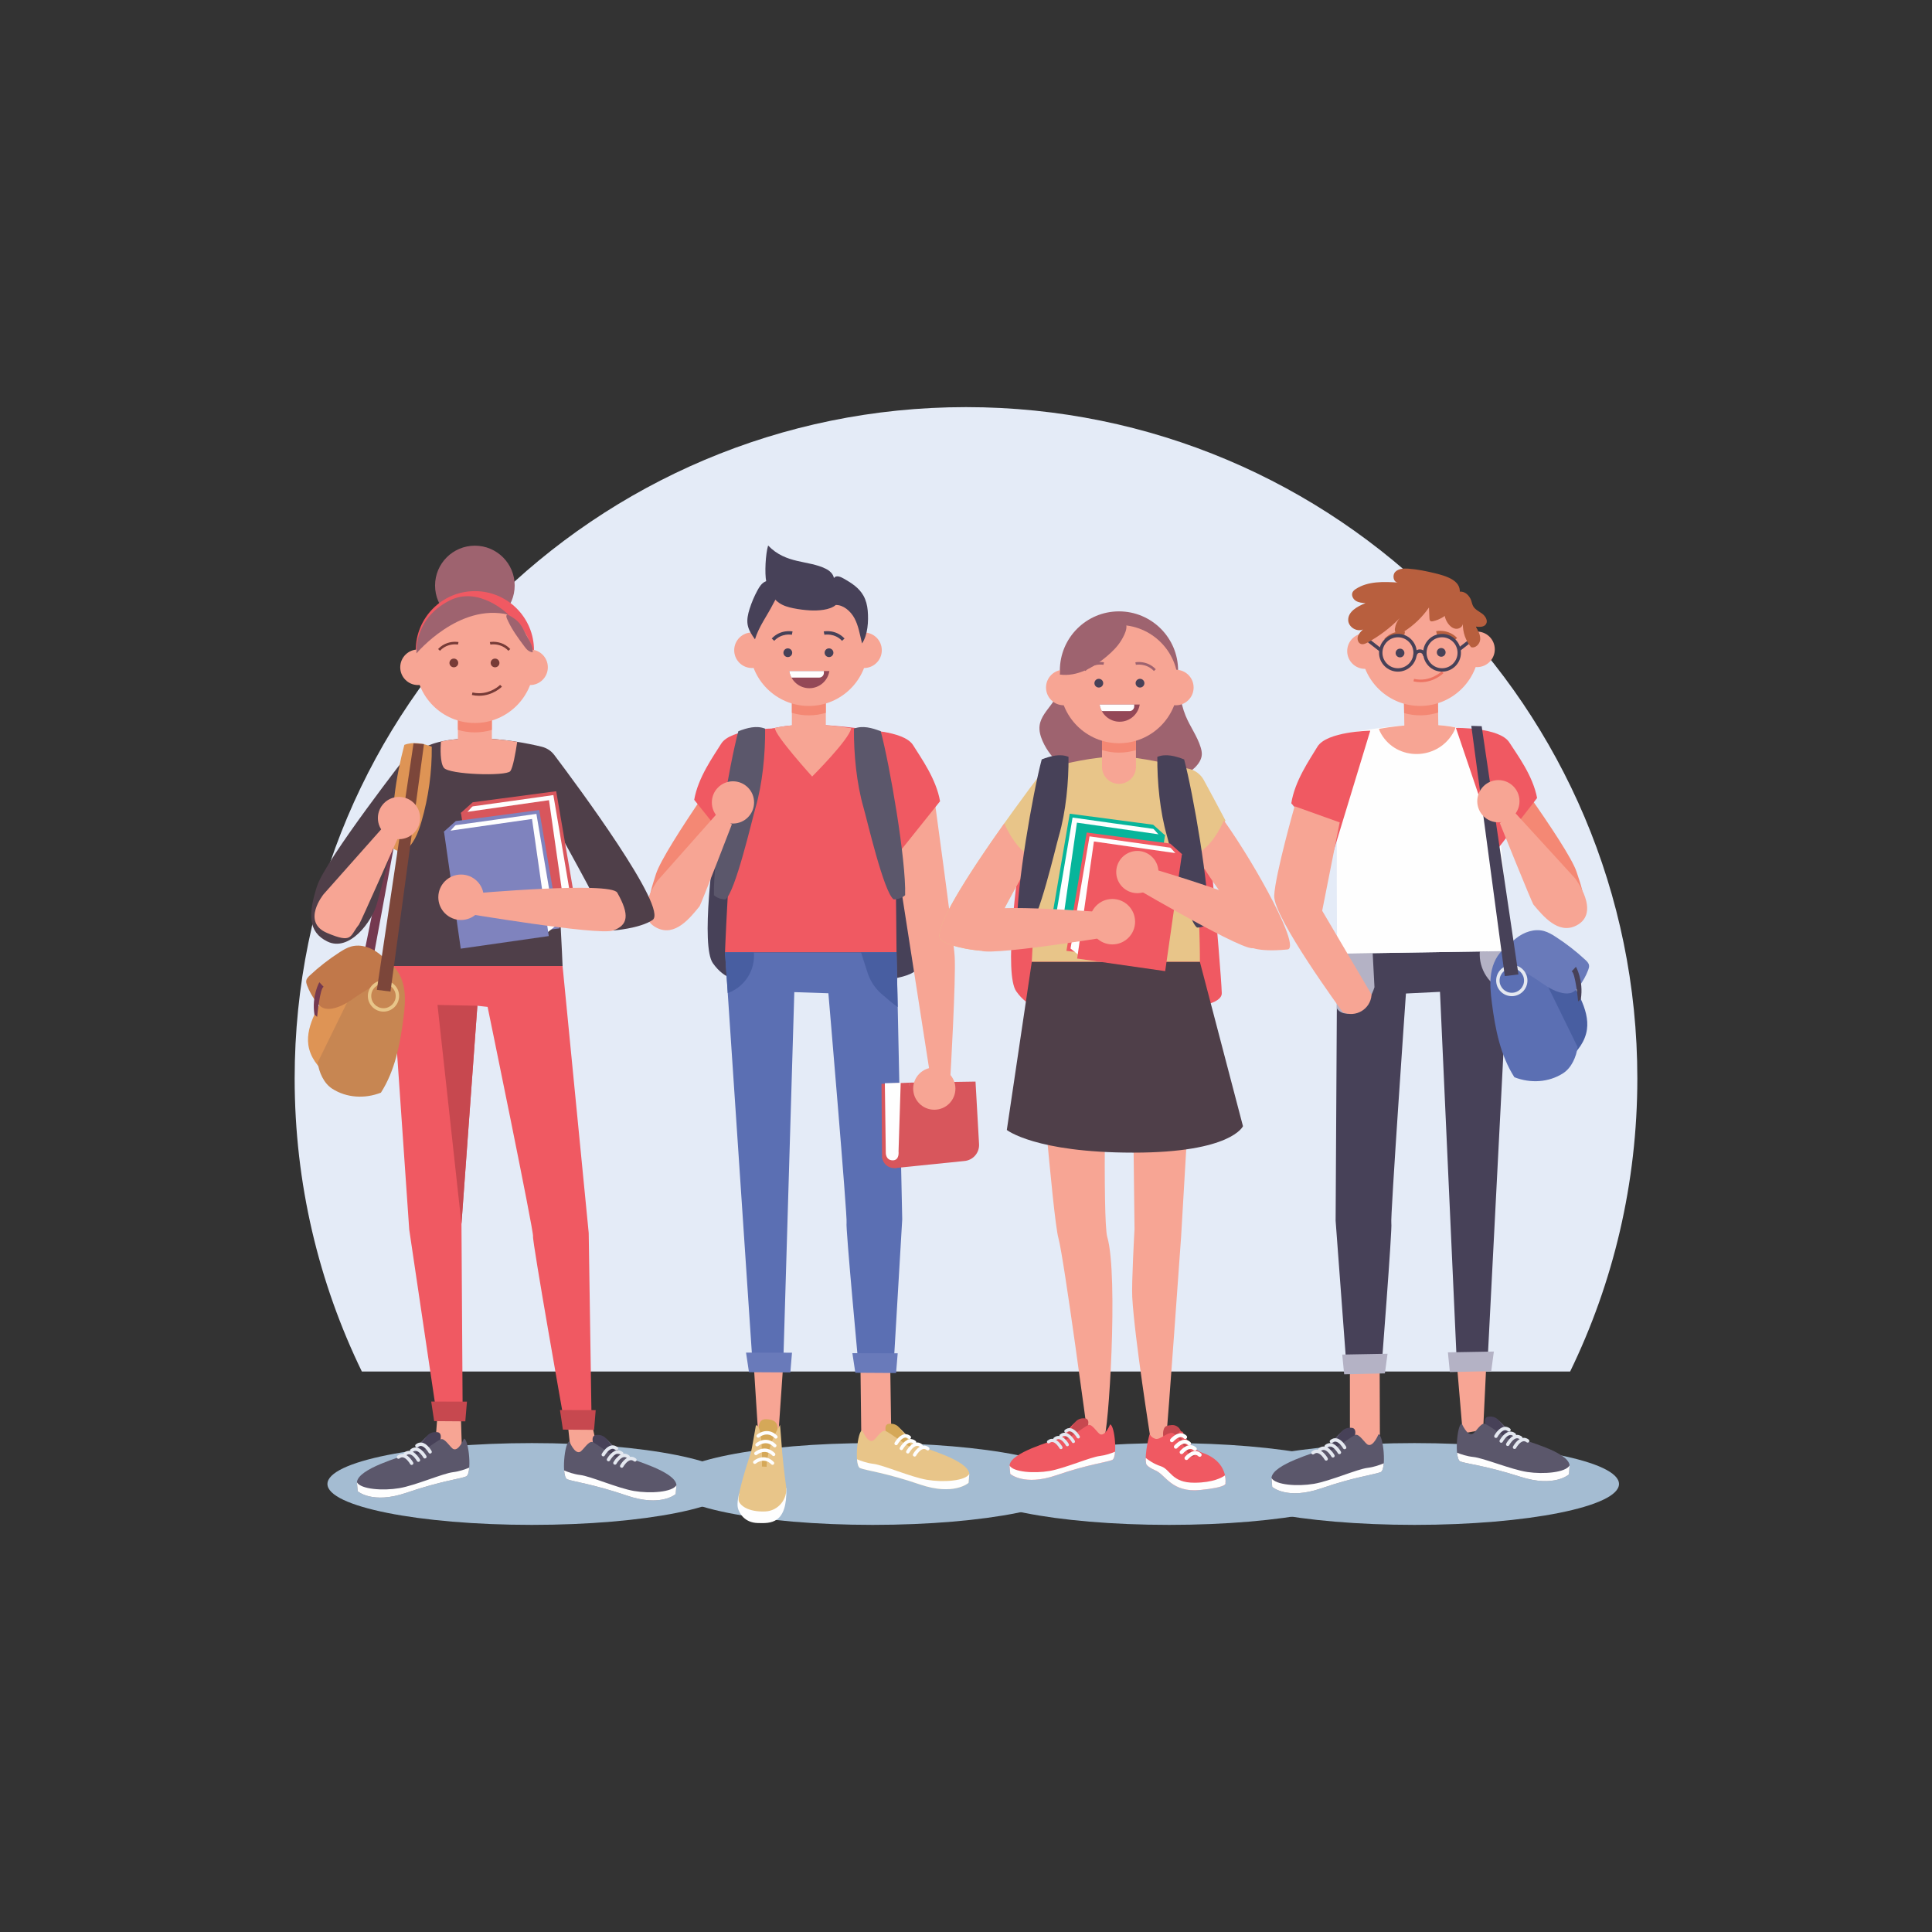 <?xml version="1.0" encoding="UTF-8"?>
<!DOCTYPE svg PUBLIC "-//W3C//DTD SVG 1.1//EN" "http://www.w3.org/Graphics/SVG/1.1/DTD/svg11.dtd">
<!-- Creator: CorelDRAW 2018 (64 Bit) -->
<svg xmlns="http://www.w3.org/2000/svg" xml:space="preserve" width="200mm" height="200mm" version="1.1" style="shape-rendering:geometricPrecision; text-rendering:geometricPrecision; image-rendering:optimizeQuality; fill-rule:evenodd; clip-rule:evenodd"
viewBox="0 0 20000 20000"
 xmlns:xlink="http://www.w3.org/1999/xlink">
 <rect x="0" y="0" width="20000" height="20000" fill="#333333" stroke="none"/>
 <defs>
  <style type="text/css">
   <![CDATA[
    .fil9 {fill:#FEFEFE;fill-rule:nonzero}
    .fil3 {fill:#F7A594;fill-rule:nonzero}
    .fil5 {fill:#F48874;fill-rule:nonzero}
    .fil4 {fill:#F05962;fill-rule:nonzero}
    .fil29 {fill:#ED7362;fill-rule:nonzero}
    .fil0 {fill:#E4EBF7;fill-rule:nonzero}
    .fil18 {fill:#E4E8F0;fill-rule:nonzero}
    .fil8 {fill:#E8C589;fill-rule:nonzero}
    .fil20 {fill:#DE9455;fill-rule:nonzero}
    .fil14 {fill:#D8565C;fill-rule:nonzero}
    .fil7 {fill:#D5A858;fill-rule:nonzero}
    .fil19 {fill:#C7484F;fill-rule:nonzero}
    .fil23 {fill:#C78652;fill-rule:nonzero}
    .fil24 {fill:#C1784A;fill-rule:nonzero}
    .fil27 {fill:#B4B2C5;fill-rule:nonzero}
    .fil28 {fill:#B85F3E;fill-rule:nonzero}
    .fil1 {fill:#A4BCD2;fill-rule:nonzero}
    .fil21 {fill:#9E636F;fill-rule:nonzero}
    .fil12 {fill:#944857;fill-rule:nonzero}
    .fil25 {fill:#7C463A;fill-rule:nonzero}
    .fil22 {fill:#773B37;fill-rule:nonzero}
    .fil17 {fill:#7F83BE;fill-rule:nonzero}
    .fil16 {fill:#74394F;fill-rule:nonzero}
    .fil10 {fill:#697ABA;fill-rule:nonzero}
    .fil15 {fill:#4F3F49;fill-rule:nonzero}
    .fil6 {fill:#5B6FB3;fill-rule:nonzero}
    .fil11 {fill:#5B576B;fill-rule:nonzero}
    .fil26 {fill:#07B59B;fill-rule:nonzero}
    .fil13 {fill:#485EA1;fill-rule:nonzero}
    .fil2 {fill:#474158;fill-rule:nonzero}
   ]]>
  </style>
 </defs>
 <g id="Camada_x0020_1">
  <g id="_2413061756624">
   <path class="fil0" d="M16254.01 14198.04l-12508.02 0c-445.55,-916.73 -695.71,-1946.06 -695.71,-3033.89 0,-3838.21 3111.51,-6949.67 6949.72,-6949.67 3838.22,0 6949.72,3111.46 6949.72,6949.67 0,1087.83 -250.16,2117.16 -695.71,3033.89z"/>
   <path class="fil1" d="M7622.96 15362.17c0,233.79 -947.67,423.34 -2116.67,423.34 -1169.03,0 -2116.68,-189.55 -2116.68,-423.34 0,-233.78 947.65,-423.33 2116.68,-423.33 1169,0 2116.67,189.55 2116.67,423.33z"/>
   <path class="fil1" d="M11150.69 15362.17c0,233.79 -947.63,423.34 -2116.62,423.34 -1169.04,0 -2116.67,-189.55 -2116.67,-423.34 0,-233.78 947.63,-423.33 2116.67,-423.33 1168.99,0 2116.62,189.55 2116.62,423.33z"/>
   <path class="fil1" d="M14219.85 15362.17c0,233.79 -947.63,423.34 -2116.66,423.34 -1169,0 -2116.63,-189.55 -2116.63,-423.34 0,-233.78 947.63,-423.33 2116.63,-423.33 1169.03,0 2116.66,189.55 2116.66,423.33z"/>
   <path class="fil1" d="M16759.85 15362.17c0,233.79 -947.66,423.34 -2116.66,423.34 -1169,0 -2116.67,-189.55 -2116.67,-423.34 0,-233.78 947.67,-423.33 2116.67,-423.33 1169,0 2116.66,189.55 2116.66,423.33z"/>
   <path class="fil2" d="M7824.32 7735.52c0,0 -328.82,393.31 -386.86,733 -57.99,339.69 -183.72,1323.02 -57.99,1501.81 125.69,178.78 270.79,178.78 309.45,178.78 38.67,0 1827.82,125.13 1818.15,-160.9 -9.67,-286.06 -183.76,-2172.23 -183.76,-2172.23 0,0 -773.68,-402.27 -1498.99,-80.46z"/>
   <path class="fil3" d="M9659.36 8173.53c0,0 208.42,1503.64 223.3,1726.95 14.89,223.3 -44.66,1250.55 -44.66,1250.55l-208.42 -14.89 -434.05 -2788.55 463.83 -174.06z"/>
   <path class="fil4" d="M9213.7 7593.88c-128.13,-31.3 -541.37,-90.74 -840.6,-94.09l0 -1.2c0,0 -3.1,0.18 -8.78,0.57 -5.65,-0.39 -8.79,-0.57 -8.79,-0.57l0 1.2c-110.98,8.36 -510.11,2.79 -637.71,215.51 -140.66,234.39 -212.52,2143.55 -212.52,2143.55l1775.68 0c0,0 -15.31,-2252.27 -67.28,-2264.97z"/>
   <path class="fil5" d="M7693.62 7647.15c0,0 -816.33,1125.57 -903.96,1403.2 -87.95,278.45 -115.75,361.14 89.85,460.63 226.48,109.57 364.95,-157.62 415.71,-348.3 81.32,-305.37 287.62,-786.77 300.5,-825.43 18.24,-54.65 97.9,-690.1 97.9,-690.1z"/>
   <polygon class="fil3" points="8904.6,13911.41 8915.82,14840.66 8958.68,14943.71 9228.69,15011.2 9209.11,13711.99 "/>
   <polygon class="fil3" points="8113.18,14046.98 8058.07,14845 7846.33,14809.48 7794.55,13999.36 "/>
   <path class="fil6" d="M7505.3 9858.85l289.85 4326.99 310.55 13.51 116.94 -3928.92 352.74 11.74c0,0 199.92,2340.08 188.18,2375.36 -11.79,35.28 130.07,1547.99 130.07,1547.99l353.55 -13.09 92.57 -1570.18 -58.77 -2763.4 -1775.68 0z"/>
   <path class="fil7" d="M9184.35 14866.73c0,0 -50.91,-117.79 15.91,-127.31 66.85,-9.57 101.85,31.82 101.85,31.82l159.17 184.6 82.75 133.67 -127.34 -60.43 -232.34 -162.35z"/>
   <path class="fil8" d="M8926.54 14806.23c0,0 51.96,130.71 108.23,108.23 31.82,-12.73 89.11,-117.75 130.49,-101.84 41.39,15.91 200.52,136.87 260.99,168.69 60.5,31.83 -124.14,-210.07 -124.14,-210.07 0,0 156,165.48 210.08,194.16 54.1,28.62 512.43,149.58 521.99,292.85l-7.9 92.28c0,0 -151.24,136.88 -504.53,15.91 -353.31,-120.97 -553.83,-143.23 -617.51,-168.7 -63.64,-25.47 -28.64,-388.3 22.3,-391.51z"/>
   <path class="fil9" d="M9594.94 15318.71c-168.69,-28.64 -448.8,-152.79 -556.99,-165.52 -62.37,-7.34 -124.57,-29.46 -166.23,-46.89 3.81,47.7 13.93,84 32.52,91.44 63.68,25.47 264.2,47.73 617.51,168.7 353.29,120.97 504.53,-15.91 504.53,-15.91l7.9 -92.28c-41.38,73.2 -270.54,89.07 -439.24,60.46z"/>
   <path class="fil9" d="M9276.67 14960.75l-8.57 -2.19c-8.5,-4.73 -11.61,-15.45 -6.88,-23.99 1.73,-3.1 42.58,-75.99 98.71,-86.78 22.58,-4.55 45.01,1.87 64.77,18.03 7.55,6.13 8.64,17.25 2.47,24.8 -6.18,7.58 -17.25,8.67 -24.8,2.47 -11.68,-9.53 -23.39,-13.02 -35.74,-10.69 -33.09,6.35 -65.02,52.14 -74.54,69.25 -3.25,5.82 -9.24,9.1 -15.42,9.1z"/>
   <path class="fil9" d="M9330.79 15011.65l-8.54 -2.18c-8.54,-4.73 -11.64,-15.45 -6.91,-23.99 1.72,-3.11 42.58,-75.99 98.7,-86.79 22.62,-4.55 45.05,1.84 64.77,18.03 7.55,6.17 8.65,17.25 2.47,24.8 -6.14,7.59 -17.25,8.64 -24.8,2.47 -11.67,-9.52 -23.39,-13.02 -35.7,-10.65 -33.12,6.31 -65.05,52.1 -74.58,69.25 -3.24,5.82 -9.2,9.06 -15.41,9.06z"/>
   <path class="fil9" d="M9397.57 15046.72l-8.5 -2.22c-8.51,-4.73 -11.61,-15.42 -6.88,-23.99 1.73,-3.07 42.58,-75.99 98.7,-86.78 22.51,-4.49 45.02,1.86 64.76,18.02 7.52,6.18 8.65,17.25 2.47,24.8 -6.17,7.59 -17.27,8.65 -24.79,2.51 -11.71,-9.56 -23.42,-13.06 -35.73,-10.69 -33.09,6.35 -65.05,52.1 -74.54,69.25 -3.25,5.82 -9.25,9.1 -15.49,9.1z"/>
   <path class="fil9" d="M9467.63 15078.51l-8.54 -2.23c-8.5,-4.69 -11.6,-15.41 -6.88,-23.95 1.73,-3.11 42.58,-75.99 98.67,-86.78 22.57,-4.34 45.01,1.9 64.77,18.06 7.55,6.14 8.64,17.25 2.47,24.8 -6.18,7.58 -17.29,8.64 -24.81,2.47 -11.67,-9.56 -23.42,-13.02 -35.73,-10.69 -33.08,6.31 -64.97,52.14 -74.5,69.21 -3.24,5.82 -9.24,9.11 -15.45,9.11z"/>
   <path class="fil4" d="M7186.43 8279.71l422.03 527.55 406.96 -1266.12c0,0 -452.19,0 -550.16,158.25 -80.92,130.74 -238.79,347.14 -278.83,580.32z"/>
   <polygon class="fil10" points="8823.81,14008.04 9292.93,14009.24 9275.93,14213.42 8854.36,14210.74 "/>
   <polygon class="fil10" points="7722.86,14002.14 8198.69,14003.06 8181.68,14207.25 7753.38,14204.89 "/>
   <path class="fil11" d="M7509.43 9310.32c101.92,-70.84 276.79,-828.89 311.33,-948.09 72.67,-250.79 102.23,-558.03 99.76,-819.12 -88.97,-35.74 -187.89,-7.9 -277.39,26.57 -92.99,348.01 -264.12,1337.52 -252.37,1697.53 31.43,28.82 76.02,43.07 118.67,43.11z"/>
   <path class="fil3" d="M7806.22 8306.63c0,120.72 -97.86,218.61 -218.58,218.61 -120.75,0 -218.61,-97.89 -218.61,-218.61 0,-120.72 97.86,-218.62 218.61,-218.62 120.72,0 218.58,97.9 218.58,218.62z"/>
   <path class="fil3" d="M7429.25 8414.93l-622.27 701.11c0,0 -267.86,360.96 -6.31,489.9 188.17,92.75 342.05,-102.72 439.98,-222.63 17.25,-21.17 335.56,-849.7 335.56,-849.7l-146.96 -118.68z"/>
   <path class="fil3" d="M8811.43 7538.38c-125.38,-19.96 -276.69,-36.76 -438.33,-38.59l0 -1.2c0,0 -3.1,0.18 -8.78,0.57 -5.65,-0.39 -8.79,-0.57 -8.79,-0.57l0 1.2c-58.52,4.41 -197.13,5.26 -333.83,35.95 -4.97,71.96 385.62,502.78 385.62,502.78 0,0 387.1,-385.87 404.11,-500.14z"/>
   <path class="fil3" d="M8373.1 7083.87l0 0c-97.08,0 -175.79,78.7 -175.79,175.78l0 328.19c0,97.09 78.71,175.79 175.79,175.79 97.12,0 175.83,-78.7 175.83,-175.79l0 -328.19c0,-97.08 -78.71,-175.78 -175.83,-175.78z"/>
   <path class="fil5" d="M8373.1 6978.03l0 0c-97.08,0 -175.79,78.71 -175.79,175.79l0 225.6c55.71,16.69 114.66,25.93 175.79,25.93 61.17,0 120.12,-9.24 175.83,-25.93l0 -225.6c0,-97.08 -78.71,-175.79 -175.83,-175.79z"/>
   <path class="fil3" d="M8985.03 6696.06c0,337.96 -273.97,611.92 -611.93,611.92 -337.96,0 -611.89,-273.96 -611.89,-611.92 0,-337.96 273.93,-611.93 611.89,-611.93 337.96,0 611.93,273.97 611.93,611.93z"/>
   <path class="fil3" d="M7968.43 6731.3c0,101.63 -82.37,184.01 -184.01,184.01 -101.63,0 -184.01,-82.38 -184.01,-184.01 0,-101.64 82.38,-184.01 184.01,-184.01 101.64,0 184.01,82.37 184.01,184.01z"/>
   <path class="fil3" d="M9128.36 6731.3c0,101.63 -82.33,184.01 -183.97,184.01 -101.63,0 -184.01,-82.38 -184.01,-184.01 0,-101.64 82.38,-184.01 184.01,-184.01 101.64,0 183.97,82.37 183.97,184.01z"/>
   <path class="fil2" d="M8200.91 6756.95c0,24.94 -20.35,45.15 -45.51,45.15 -25.11,0 -45.47,-20.21 -45.47,-45.15 0,-24.95 20.36,-45.16 45.47,-45.16 25.16,0 45.51,20.21 45.51,45.16z"/>
   <path class="fil2" d="M8627.42 6756.95c0,24.94 -20.36,45.15 -45.47,45.15 -25.16,0 -45.51,-20.21 -45.51,-45.15 0,-24.95 20.35,-45.16 45.51,-45.16 25.11,0 45.47,20.21 45.47,45.16z"/>
   <path class="fil2" d="M8014.75 6634l-25.75 -24.09c90.98,-97.05 210.32,-74.51 215.4,-73.49l-6.88 34.61c-4.23,-0.88 -105.51,-19.44 -182.77,62.97z"/>
   <path class="fil2" d="M8716.92 6634c-77.22,-82.37 -178.47,-63.81 -182.74,-62.97l-6.88 -34.61c5.05,-1.02 124.43,-23.53 215.37,73.49l-25.75 24.09z"/>
   <path class="fil9" d="M7651.14 15462.29c0,0 -26.28,96.91 -12.13,150.32 14.18,53.34 69.35,149.47 203.27,153.64 133.91,4.16 308.36,12.7 297.92,-361.46l-489.06 57.5z"/>
   <path class="fil7" d="M7848.31 14865.18c11.89,-21.13 -25.96,-179.39 84.56,-173.99 110.53,5.43 123.16,58.17 115.01,136 -8.19,77.78 -59.24,395.35 -59.24,395.35l-154.94 14.12 14.61 -371.48z"/>
   <path class="fil8" d="M7825.13 14755.01c0,0 -47.13,273.44 -52.03,284.05 -4.91,10.59 -146.16,431.8 -125.77,498.09 14.68,47.77 97.19,116.1 273.79,109.47 135.89,-5.15 236.22,-129.37 216.08,-263.84 -17.85,-119.31 -40.29,-344.84 -40.11,-348.23 0.32,-6.53 -21.87,-283.63 -21.87,-283.63 0,0 -129.4,194.2 -139.74,433.21l-47.66 -2.54c0,0 11.89,-439.99 -62.69,-426.58z"/>
   <path class="fil9" d="M8032 14892.59c-4.58,0 -9.14,-1.73 -12.59,-5.26 -76.06,-77.47 -156.28,-11.53 -159.67,-8.67 -7.41,6.28 -18.52,5.36 -24.87,-2.08 -6.28,-7.45 -5.4,-18.49 2.01,-24.81 37.08,-31.67 128.23,-70.06 207.72,10.84 6.8,6.94 6.7,18.13 -0.25,24.94 -3.42,3.38 -7.9,5.04 -12.35,5.04z"/>
   <path class="fil9" d="M8020.39 14983.04c-4.58,0 -9.13,-1.76 -12.59,-5.25 -76.02,-77.47 -156.32,-11.54 -159.7,-8.72 -7.37,6.35 -18.49,5.4 -24.84,-2.01 -6.28,-7.44 -5.39,-18.52 2.01,-24.8 37.08,-31.71 128.17,-70.2 207.72,10.76 6.81,6.99 6.7,18.13 -0.25,24.94 -3.42,3.39 -7.9,5.08 -12.35,5.08z"/>
   <path class="fil9" d="M8008.79 15073.46c-4.59,0 -9.14,-1.73 -12.6,-5.26 -76.09,-77.43 -156.28,-11.5 -159.7,-8.64 -7.41,6.28 -18.48,5.36 -24.83,-2.08 -6.28,-7.44 -5.4,-18.49 1.97,-24.8 37.11,-31.68 128.2,-70.17 207.75,10.79 6.81,6.95 6.71,18.1 -0.24,24.95 -3.43,3.38 -7.91,5.04 -12.35,5.04z"/>
   <path class="fil9" d="M7997.18 15163.95c-4.58,0 -9.13,-1.77 -12.59,-5.29 -76.06,-77.4 -156.32,-11.5 -159.7,-8.65 -7.41,6.32 -18.49,5.37 -24.84,-2.04 -6.28,-7.45 -5.4,-18.52 1.98,-24.8 37.11,-31.72 128.19,-70.21 207.71,10.76 6.84,6.98 6.74,18.13 -0.21,24.94 -3.46,3.38 -7.9,5.08 -12.35,5.08z"/>
   <path class="fil4" d="M9731.36 8294.6l-422.02 527.54 -406.97 -1266.12c0,0 452.2,0 550.16,158.26 80.93,130.74 238.79,347.13 278.83,580.32z"/>
   <path class="fil11" d="M9251.17 9310.32c-101.89,-70.84 -276.79,-828.89 -311.33,-948.09 -72.64,-250.79 -102.2,-558.03 -99.77,-819.12 88.97,-35.74 187.89,-7.9 277.39,26.57 93,348.01 264.13,1337.52 252.42,1697.53 -31.47,28.82 -76.06,43.07 -118.71,43.11z"/>
   <path class="fil2" d="M8651.55 6262.95c-60.43,53.69 -187.5,59.87 -264.09,55.81 -58.03,-3.1 -115.92,-10.44 -173.11,-21.98 -51.36,-10.37 -103.11,-24.52 -147.95,-54.82 -69.29,-46.88 -116.38,-130.35 -134.16,-219.78 -17.75,-89.43 -7.38,-288.43 19.26,-374.97 186.97,194.17 414.33,150.07 596.09,240.21 38.31,19.01 76.69,50.38 85.33,96.84 23.6,-35.39 72.15,-11.72 107.04,8.25 75.6,43.32 153.14,92.85 198.5,174.06 25.58,45.76 39.23,99.24 44,153.18 9.87,111.58 1.09,252.02 -58.64,341.31 -24.9,-103.93 -38.31,-185.95 -78.35,-260.84 -40.04,-74.86 -116.87,-139.84 -193.92,-137.27z"/>
   <path class="fil2" d="M7815.5 6618.45c-32.07,-45.34 -65.09,-92.89 -75.46,-149.19 -10.12,-55.14 2.79,-112.15 19.51,-165.28 21.38,-67.77 49.14,-133.14 82.76,-194.59 19.05,-34.82 41.7,-70.06 75.32,-86.86 52.04,-25.96 116.7,2.58 136.67,61.81 18.76,55.77 -27.27,120.76 -51.33,168.35 -61.81,122.23 -146.41,231.66 -187.47,365.76z"/>
   <path class="fil12" d="M8170.71 6946.67c15.67,100.61 102.45,177.69 207.47,177.69 105.02,0 191.77,-77.08 207.47,-177.69l-414.94 0z"/>
   <path class="fil9" d="M8170.71 6946.67c3.78,24.17 11.75,46.95 22.97,67.66l286.24 0c26.99,0 48.9,-21.9 48.9,-48.93l0 -18.73 -358.11 0z"/>
   <path class="fil13" d="M7533.53 10280.2l3.95 -1.48c173.32,-63.89 282.47,-235.83 266.49,-419.87l-298.67 0 28.23 421.35z"/>
   <path class="fil13" d="M9280.98 9858.85l-367.85 0 68.51 212.33c27.1,84.03 76.7,158.96 143.16,217.1 56.73,49.63 124.28,106.64 168.21,137.09l-12.03 -566.52z"/>
   <path class="fil14" d="M9125.15 11219.61l5.79 767.33 7.09 20.53c34.85,100.51 170.85,115.29 226.48,24.62l11.79 -19.22 38.77 -805.4 -289.92 12.14z"/>
   <path class="fil14" d="M10098.53 11196.5l-683.46 10.97 -154.91 884.74 722.76 -73.56c89.82,-7.41 157.38,-85.02 152.26,-175.01l-36.65 -647.14z"/>
   <path class="fil9" d="M9159.97 11213.54l9.7 719.18c0,0 -3.06,77.5 70.49,79.02 73.59,1.51 61.49,-91.44 61.49,-91.44l22.36 -711.73 -164.04 4.97z"/>
   <path class="fil3" d="M9890.5 11269.25c0,120.72 -97.87,218.61 -218.62,218.61 -120.72,0 -218.61,-97.89 -218.61,-218.61 0,-120.69 97.89,-218.59 218.61,-218.59 120.75,0 218.62,97.9 218.62,218.59z"/>
   <path class="fil15" d="M5737.89 7815.39c-32.21,-42.69 -78.04,-72.54 -130,-85.24 -128.17,-31.32 -392.78,-85.9 -692.01,-89.25l0.03 -1.2c0,0 -3.13,0.18 -8.78,0.57 -5.68,-0.39 -8.82,-0.57 -8.82,-0.57l0.04 1.2c-111.02,8.36 -510.14,2.79 -637.78,215.51 -140.61,234.39 -212.46,2143.55 -212.46,2143.55l1775.64 0c0,0 -33.58,-860.85 -98.25,-1497.4 168.28,310.13 393.21,711.94 393.21,729.23 0,27.3 227.72,400.75 227.72,400.75 0,0 275.66,-19.72 408.41,-108.48 170.92,-114.26 -788,-1405.25 -1016.95,-1708.67z"/>
   <path class="fil16" d="M4235.65 7720.35c0,0 -142.47,441.96 -168.03,635.56 -25.57,193.61 -316.42,1599.95 -316.42,1599.95l105.83 0c0,0 283.64,-1545.16 301.9,-1614.55 18.26,-69.4 183.17,-555.03 183.17,-555.03l-106.45 -65.93z"/>
   <polygon class="fil14" points="4771.98,8413.7 4894.01,8305.01 5757.75,8190.74 5967.69,9415.87 5064.08,9527.49 "/>
   <path class="fil9" d="M4814.28 8435.25c0,0 71.75,-87.7 79.73,-87.7 7.97,0 834.49,-116.95 834.49,-116.95l196.68 1161.35 -106.33 85.05 -826.49 55.81 -178.08 -1097.56z"/>
   <polygon class="fil14" points="5856.46,9495.52 4945.3,9625.81 4771.98,8413.7 5683.14,8283.42 "/>
   <polygon class="fil17" points="4596.26,8608.39 4718.29,8499.7 5582.03,8385.4 5791.97,9610.57 4888.4,9722.15 "/>
   <path class="fil9" d="M4638.59 8629.91c0,0 71.73,-87.7 79.7,-87.7 7.97,0 834.49,-116.94 834.49,-116.94l196.68 1161.38 -106.33 85.02 -826.49 55.81 -178.05 -1097.57z"/>
   <polygon class="fil17" points="5680.74,9690.19 4769.58,9820.47 4596.26,8608.39 5507.42,8478.08 "/>
   <path class="fil3" d="M5007.78 9288.44c0,129.9 -105.31,235.2 -235.2,235.2 -129.87,0 -235.17,-105.3 -235.17,-235.2 0,-129.89 105.3,-235.16 235.17,-235.16 129.89,0 235.2,105.27 235.2,235.16z"/>
   <path class="fil15" d="M4236.38 7788.26c0,0 -868.22,1111.35 -955.88,1388.95 -87.95,278.45 -96.05,470.29 109.57,569.81 226.47,109.57 462.66,-206.48 513.44,-397.16 81.3,-305.4 222.13,-832.84 235.01,-871.5 18.23,-54.64 97.86,-690.1 97.86,-690.1z"/>
   <polygon class="fil3" points="5843.47,14427.52 5911.52,15057.09 6005.12,15201.7 6209.27,15116.61 6124.21,14725.27 6047.63,14350.94 "/>
   <polygon class="fil3" points="4761.82,14364.48 4781.4,14997.4 4708.69,15153.58 4494.73,15097.52 4524.91,14698.18 4549.01,14316.86 "/>
   <path class="fil4" d="M4048.11 9999.96l188.16 2728.13 270.45 1822.69 282.23 0 -11.78 -1881.46 164.64 -2257.78 105.83 11.74c0,0 482.14,2340.09 470.36,2375.36 -11.75,35.28 323.99,1926.63 323.99,1926.63l282.22 0 -29.98 -1961.9 -270.48 -2763.41 -1775.64 0z"/>
   <path class="fil2" d="M6152.65 14982.58c0,0 -50.94,-117.75 15.91,-127.28 66.85,-9.56 101.85,31.82 101.85,31.82l159.17 184.61 82.72 133.7 -127.31 -60.5 -232.34 -162.35z"/>
   <path class="fil11" d="M5894.84 14922.12c0,0 51.96,130.7 108.2,108.23 31.85,-12.73 89.14,-117.76 130.49,-101.85 41.38,15.91 200.52,136.88 261.02,168.67 60.46,31.85 -124.14,-210.05 -124.14,-210.05 0,0 155.96,165.53 210.07,194.17 54.12,28.65 512.45,149.58 522.01,292.81l-7.9 92.32c0,0 -151.24,136.88 -504.55,15.91 -353.3,-120.93 -553.82,-143.23 -617.5,-168.7 -63.64,-25.47 -28.64,-388.34 22.3,-391.51z"/>
   <path class="fil9" d="M6563.25 15434.6c-168.7,-28.68 -448.81,-152.79 -557,-165.52 -62.38,-7.34 -124.61,-29.46 -166.23,-46.89 3.81,47.66 13.93,84 32.52,91.44 63.68,25.47 264.2,47.77 617.47,168.7 353.34,120.93 504.58,-15.91 504.58,-15.91l7.9 -92.32c-41.38,73.2 -270.55,89.11 -439.24,60.5z"/>
   <path class="fil18" d="M6244.93 15076.64l-8.5 -2.19c-8.53,-4.73 -11.64,-15.45 -6.91,-23.99 1.69,-3.11 42.58,-75.99 98.67,-86.78 22.61,-4.48 45.05,1.83 64.77,18.02 7.55,6.18 8.68,17.25 2.51,24.8 -6.18,7.55 -17.29,8.68 -24.81,2.47 -11.71,-9.49 -23.38,-13.01 -35.8,-10.65 -33.23,6.38 -65.02,52.14 -74.47,69.21 -3.21,5.82 -9.25,9.11 -15.46,9.11z"/>
   <path class="fil18" d="M6299.05 15127.58l-8.5 -2.23c-8.54,-4.72 -11.64,-15.41 -6.92,-23.98 1.7,-3.07 42.58,-75.99 98.71,-86.79 22.54,-4.44 45.02,1.84 64.77,18.03 7.52,6.17 8.64,17.25 2.47,24.8 -6.14,7.55 -17.25,8.64 -24.8,2.5 -11.71,-9.56 -23.39,-13.05 -35.77,-10.69 -33.27,6.43 -65.09,52.15 -74.51,69.25 -3.21,5.83 -9.24,9.11 -15.45,9.11z"/>
   <path class="fil18" d="M6365.9 15162.57l-8.53 -2.22c-8.51,-4.69 -11.61,-15.42 -6.88,-23.95 1.69,-3.11 42.54,-76.03 98.67,-86.79 22.58,-4.34 45.05,1.87 64.8,18.03 7.52,6.17 8.65,17.32 2.44,24.8 -6.14,7.55 -17.25,8.71 -24.8,2.5 -11.68,-9.59 -23.36,-13.01 -35.74,-10.72 -33.09,6.35 -65.02,52.14 -74.51,69.25 -3.21,5.82 -9.24,9.1 -15.45,9.1z"/>
   <path class="fil18" d="M6435.93 15194.39l-8.54 -2.18c-8.5,-4.73 -11.6,-15.46 -6.88,-23.99 1.7,-3.11 42.55,-75.99 98.67,-86.79 22.58,-4.51 45.02,1.87 64.77,18.03 7.55,6.17 8.68,17.25 2.51,24.8 -6.17,7.55 -17.29,8.64 -24.84,2.47 -11.67,-9.49 -23.32,-13.02 -35.77,-10.69 -33.27,6.42 -65.05,52.18 -74.47,69.25 -3.25,5.82 -9.24,9.1 -15.45,9.1z"/>
   <path class="fil2" d="M4544.77 14953.23c0,0 50.93,-117.75 -15.92,-127.28 -66.83,-9.59 -101.85,31.82 -101.85,31.82l-159.15 184.61 -82.75 133.7 127.32 -60.5 232.35 -162.35z"/>
   <path class="fil11" d="M4802.57 14892.77c0,0 -51.97,130.7 -108.2,108.23 -31.83,-12.74 -89.12,-117.76 -130.5,-101.85 -41.37,15.91 -200.52,136.85 -261,168.67 -60.47,31.85 124.13,-210.05 124.13,-210.05 0,0 -155.97,165.53 -210.07,194.14 -54.1,28.68 -512.46,149.61 -522,292.84l7.9 92.32c0,0 151.25,136.84 504.55,15.87 353.31,-120.89 553.84,-143.19 617.48,-168.66 63.68,-25.47 28.65,-388.34 -22.29,-391.51z"/>
   <path class="fil9" d="M4134.18 15405.25c168.69,-28.68 448.8,-152.79 557.02,-165.56 62.33,-7.34 124.56,-29.42 166.22,-46.85 -3.81,47.66 -13.93,84 -32.56,91.44 -63.64,25.47 -264.17,47.77 -617.48,168.66 -353.3,120.97 -504.55,-15.91 -504.55,-15.91l-7.9 -92.28c41.38,73.2 270.55,89.11 439.25,60.5z"/>
   <path class="fil18" d="M4452.5 15047.28c-6.21,0 -12.24,-3.28 -15.45,-9.1 -9.53,-17.11 -41.44,-62.9 -74.54,-69.21 -12.4,-2.47 -24.05,1.13 -35.73,10.65 -7.57,6.21 -18.65,5.08 -24.82,-2.47 -6.16,-7.55 -5.05,-18.62 2.49,-24.8 19.75,-16.16 42.2,-22.54 64.77,-18.03 56.13,10.8 96.98,83.68 98.7,86.79 4.71,8.54 1.61,19.26 -6.89,23.99l-8.53 2.18z"/>
   <path class="fil18" d="M4398.39 15098.23c-6.2,0 -12.22,-3.29 -15.46,-9.11 -9.51,-17.14 -41.44,-62.9 -74.55,-69.25 -12.39,-2.43 -24.05,1.13 -35.72,10.69 -7.55,6.14 -18.64,5.05 -24.82,-2.5 -6.17,-7.55 -5.06,-18.63 2.5,-24.8 19.72,-16.16 42.12,-22.51 64.76,-18.03 56.12,10.8 96.99,83.72 98.7,86.78 4.73,8.58 1.63,19.27 -6.89,23.99l-8.52 2.23z"/>
   <path class="fil18" d="M4331.53 15133.22c-6.2,0 -12.22,-3.28 -15.45,-9.1 -9.51,-17.11 -41.42,-62.9 -74.54,-69.25 -12.36,-2.4 -24.04,1.16 -35.71,10.69 -7.56,6.17 -18.68,5.04 -24.82,-2.51 -6.18,-7.51 -5.06,-18.62 2.49,-24.8 19.73,-16.15 42.18,-22.43 64.77,-17.99 56.11,10.76 96.97,83.68 98.68,86.78 4.71,8.54 1.63,19.23 -6.89,23.96l-8.53 2.22z"/>
   <path class="fil18" d="M4261.51 15165.04c-6.2,0 -12.24,-3.28 -15.45,-9.1 -9.5,-17.11 -41.42,-62.9 -74.53,-69.25 -12.42,-2.43 -24.06,1.16 -35.74,10.69 -7.56,6.17 -18.64,5.04 -24.82,-2.47 -6.15,-7.55 -5.04,-18.63 2.51,-24.8 19.74,-16.16 42.18,-22.51 64.76,-18.03 56.13,10.8 96.98,83.68 98.69,86.79 4.72,8.53 1.61,19.26 -6.89,23.98l-8.53 2.19z"/>
   <polygon class="fil19" points="5796.73,14596.79 6166.72,14597.67 6149.72,14801.82 5827.28,14799.49 "/>
   <polygon class="fil19" points="4463.82,14508.7 4833.82,14509.58 4816.82,14713.77 4494.37,14711.44 "/>
   <path class="fil3" d="M4889.07 9249.99c0,0 1433.37,-127.85 1500.82,-9.03 131.02,231 111.37,336.94 -43.46,391.58 -154.87,54.65 -1557.55,-182.17 -1557.55,-182.17l100.19 -200.38z"/>
   <path class="fil20" d="M4178.66 8817.87c101.88,-70.83 150.36,-195.33 184.88,-314.53 72.65,-250.79 108.52,-512.2 106.1,-773.29 -88.98,-35.74 -194.22,-53.73 -283.7,-19.26 -92.99,348.01 -137.71,703.96 -125.98,1064.01 31.45,28.79 76.06,43.04 118.7,43.07z"/>
   <path class="fil3" d="M5281.85 7983.7c27.69,-33.2 55.35,-189.94 72.39,-304.2 -125.41,-19.97 -276.72,-36.76 -438.36,-38.6l0.03 -1.2c0,0 -3.13,0.18 -8.78,0.57 -5.68,-0.39 -8.82,-0.57 -8.82,-0.57l0.04 1.2c-58.53,4.41 -197.17,5.26 -333.86,35.95 -4.97,71.97 -9.46,218.19 30.27,271.14 53.55,71.41 642.5,89.26 687.09,35.71z"/>
   <polygon class="fil19" points="4941.81,10411.54 4529,10403.14 4777.17,12669.32 "/>
   <path class="fil3" d="M4915.91 7224.98l0 0c-97.11,0 -175.82,78.7 -175.82,175.79l0 328.18c0,97.09 78.71,175.79 175.82,175.79 97.09,0 175.79,-78.7 175.79,-175.79l0 -328.18c0,-97.09 -78.7,-175.79 -175.79,-175.79z"/>
   <path class="fil5" d="M4915.91 7154.42l0 0c-97.11,0 -175.82,78.71 -175.82,175.79l0 225.6c55.7,16.69 114.65,25.93 175.82,25.93 61.14,0 120.09,-9.24 175.79,-25.93l0 -225.6c0,-97.08 -78.7,-175.79 -175.79,-175.79z"/>
   <path class="fil21" d="M5327.99 6060.99c0,227.61 -184.5,412.11 -412.08,412.11 -227.61,0 -412.11,-184.5 -412.11,-412.11 0,-227.58 184.5,-412.08 412.11,-412.08 227.58,0 412.08,184.5 412.08,412.08z"/>
   <path class="fil4" d="M5527.84 6731.33c0,337.97 -273.96,611.93 -611.93,611.93 -337.97,0 -611.94,-273.96 -611.94,-611.93 0,-337.96 273.97,-611.92 611.94,-611.92 337.97,0 611.93,273.96 611.93,611.92z"/>
   <path class="fil3" d="M5527.84 6872.45c0,337.96 -273.96,611.92 -611.93,611.92 -337.97,0 -611.94,-273.96 -611.94,-611.92 0,-337.97 273.97,-611.93 611.94,-611.93 337.97,0 611.93,273.96 611.93,611.93z"/>
   <path class="fil3" d="M4511.21 6907.69c0,101.63 -82.38,184.01 -183.99,184.01 -101.62,0 -184,-82.38 -184,-184.01 0,-101.6 82.38,-184.01 184,-184.01 101.61,0 183.99,82.41 183.99,184.01z"/>
   <path class="fil3" d="M5671.18 6907.69c0,101.63 -82.38,184.01 -184.01,184.01 -101.6,0 -183.98,-82.38 -183.98,-184.01 0,-101.6 82.38,-184.01 183.98,-184.01 101.63,0 184.01,82.41 184.01,184.01z"/>
   <path class="fil21" d="M4311.42 6764c0,0 438.23,-525.6 952.83,-400.61 0,0 -302.47,-303.78 -611.4,-146.26 -374.94,191.13 -341.43,546.87 -341.43,546.87z"/>
   <path class="fil22" d="M4743.69 6862.78c0,24.94 -20.36,45.15 -45.47,45.15 -25.16,0 -45.5,-20.21 -45.5,-45.15 0,-24.94 20.34,-45.16 45.5,-45.16 25.11,0 45.47,20.22 45.47,45.16z"/>
   <path class="fil22" d="M5170.23 6862.78c0,24.94 -20.35,45.15 -45.51,45.15 -25.11,0 -45.47,-20.21 -45.47,-45.15 0,-24.94 20.36,-45.16 45.47,-45.16 25.16,0 45.51,20.22 45.51,45.16z"/>
   <path class="fil22" d="M4746.3 6646.56c-0.67,-0.1 -14.11,-2.79 -35.24,-2.79 -42.06,-0.03 -115.82,10.73 -176.05,74.97l19.31 18.1c53.48,-57.08 118.73,-66.54 156.74,-66.61 9.45,0 17.11,0.6 22.36,1.2l5.93 0.78 1.76 0.32 5.19 -25.97z"/>
   <path class="fil22" d="M5076.15 6672.53l1.76 -0.32c3.92,-0.6 14.11,-1.98 28.29,-1.98 38,0.07 103.26,9.53 156.74,66.61l19.3 -18.1c-60.22,-64.24 -133.99,-75 -176.04,-74.97 -21.13,0 -34.57,2.69 -35.24,2.79l5.19 25.97z"/>
   <path class="fil22" d="M5177.11 7089.83l-0.77 0.77c-9.04,8.89 -92.4,85.83 -216.89,85.62 -21.66,0 -44.63,-2.29 -68.76,-7.65l-5.75 25.82c26.07,5.79 50.98,8.29 74.51,8.29 144.85,-0.28 235.44,-93.34 236.61,-94.37l-18.95 -18.48z"/>
   <path class="fil20" d="M3255.13 10503.05c-44.97,98.49 -78.27,206.87 -63.1,314.08 17.29,122.2 96.42,228.67 192.73,305.78 55.43,44.42 120.7,81.99 191.69,83.96 91.79,2.51 176.65,-56.4 229.03,-131.76 193.85,-279.01 282.36,-827.97 65.07,-1120.09 -72.39,-97.33 -159.8,-150.78 -259.82,-60.61 -75.86,68.4 -122.1,205.24 -175.49,291.98 -63.7,103.51 -129.52,205.82 -180.11,316.66z"/>
   <path class="fil23" d="M3288.59 10998.63c92.27,-188.21 184.53,-376.38 276.79,-564.59 71.82,-146.54 154.92,-315.06 182.33,-475.95 83.63,-60.54 206.14,-47.91 289.22,13.37 83.07,61.31 130.05,162.12 146.5,264.04 16.44,101.92 5.58,206.13 -7.62,308.51 -34.39,267.33 -87.25,540.31 -232.61,767.32 -166.11,64.7 -355.11,55.11 -504.9,-41.48 -86.29,-55.64 -136.19,-169.44 -149.71,-271.22z"/>
   <path class="fil24" d="M3924.96 9872.64c-81.01,-63.99 -189.42,-102.05 -288.95,-74.68 -43.52,12 -82.84,35.56 -120.77,60.01 -109.38,70.48 -212.5,150.71 -307.72,239.38 -16.48,15.35 -33.64,32.6 -37.22,54.83 -2.7,16.82 2.84,33.72 8.91,49.63 22.99,60.04 54.59,116.81 93.56,167.96 19.5,25.57 41.82,50.55 71.23,63.6 31.17,13.83 67.07,12.74 100.58,6.25 92.7,-17.92 173.02,-73.59 250.23,-127.92 183.51,-129.04 494.89,-229.9 230.15,-439.06z"/>
   <path class="fil8" d="M3969.79 10183.75c-69.81,0 -126.59,56.8 -126.59,126.61 0,69.82 56.78,126.61 126.59,126.61 69.82,0 126.62,-56.79 126.62,-126.61 0,-69.81 -56.8,-126.61 -126.62,-126.61zm0 288.5c-89.25,0 -161.87,-72.6 -161.87,-161.89 0,-89.25 72.62,-161.89 161.87,-161.89 89.27,0 161.9,72.64 161.9,161.89 0,89.29 -72.63,161.89 -161.9,161.89z"/>
   <path class="fil16" d="M3305.76 10168.09c0,0 -80.92,140.97 -50.63,334.96l27.93 23.53c0,0 29.23,-305.01 67.58,-310.52l-44.88 -47.97z"/>
   <polygon class="fil25" points="4389.03,7702.64 4042.24,10264.53 3901.13,10246.9 4280.94,7694.77 "/>
   <path class="fil3" d="M4349.02 8468.31c0,120.75 -97.89,218.61 -218.59,218.61 -120.74,0 -218.61,-97.86 -218.61,-218.61 0,-120.72 97.87,-218.58 218.61,-218.58 120.7,0 218.59,97.86 218.59,218.58z"/>
   <path class="fil3" d="M3972.04 8556.04l-622.25 701.11c0,0 -232.95,286.39 35.45,400.37 268.4,113.98 233.21,33.16 331.12,-86.75 17.28,-21.16 402.65,-896.05 402.65,-896.05l-146.97 -118.68z"/>
   <path class="fil21" d="M5262.13 6434.68c43.32,91.41 104,173.29 164.29,254.5 11.71,15.73 23.6,31.71 39.23,43.57 14.07,10.72 30.9,17.78 48.4,20.24 5.89,-64.48 -35.03,-122.41 -65.97,-179.31 -22.97,-42.23 -41.59,-87.53 -72.74,-124.14 -27.34,-32.07 -62.97,-55.88 -99.38,-76.52 -18.31,-10.37 -28.75,-21.06 -33.62,1.41 -3.67,16.9 12.81,45.51 19.79,60.25z"/>
   <path class="fil21" d="M10889.91 7283.08c-51.61,71.3 -116.69,140.05 -127.95,227.33 -7.05,54.64 8.54,109.85 30.55,160.37 89.11,204.33 284.2,349.99 496.89,416.67 212.73,66.64 441.96,61.91 662.34,28.33 151.84,-23.11 309.77,-63.93 419.14,-171.74 36.51,-35.98 67.52,-81.59 70.2,-132.78 1.3,-24.87 -4.16,-49.64 -11.36,-73.49 -34.96,-115.95 -109.89,-215.51 -156,-327.48 -58.98,-143.26 -68.72,-301.1 -95.18,-453.74 -26.46,-152.68 -75.42,-310.83 -191.06,-413.92 -109.19,-97.33 -266.88,-130.77 -410.71,-104.42 -198.72,36.44 -385.41,179.07 -480.34,356.24 -85.44,159.49 -96.73,336.93 -206.52,488.63z"/>
   <path class="fil4" d="M10965.02 8027.33c0,0 -328.79,393.32 -386.82,733.01 -58.03,339.69 -183.73,1322.97 -58.03,1501.76 125.73,178.79 270.79,178.79 309.49,178.79 38.66,0 1827.81,125.16 1818.15,-160.9 -9.71,-286.06 -183.77,-2172.22 -183.77,-2172.22 0,0 -773.67,-402.28 -1499.02,-80.44z"/>
   <path class="fil8" d="M12685.66 8492.97c-90.63,-171.84 -173.81,-325.76 -223.77,-417.62 -31.11,-57.26 -84.35,-98.82 -147.53,-114.9 -168.73,-42.97 -513.47,-124.32 -717.9,-127.81 -278.41,-4.7 -576.65,75.67 -704.78,106.99 -51.93,12.74 -97.79,42.55 -130,85.27 -228.95,303.39 -1187.91,1594.38 -1016.95,1708.64 132.75,88.76 408.44,108.48 408.44,108.48 0,0 227.69,-373.45 227.69,-400.75 0,-17.25 224.93,-419.1 393.17,-729.23 -64.67,636.55 -93,1244.32 -93,1244.32l1740.4 0c0,0 2.89,-467.82 -50.66,-1078.02 13.02,48.3 38.95,109.04 71.08,175.82l243.81 -561.19z"/>
   <path class="fil3" d="M10733.21 10546.97c0,0 164.61,2057.89 223.41,2269.56 58.81,211.67 305.3,2063.04 305.3,2063.04 0,0 118.04,18.35 165.06,6.57 47.06,-11.75 152.9,-1681.55 35.28,-2081.39 -50.73,-172.58 -11.75,-2081.39 -11.75,-2081.39l270.48 -11.75 23.49 2010.83c0,0 -31.53,560.36 -23.49,705.56 23.49,423.33 188.13,1458.14 188.13,1458.14 0,0 152.86,47.06 164.65,-23.5 11.74,-70.56 152.85,-2057.89 152.85,-2057.89l152.86 -2610.56 -1505.16 70.56 -141.11 282.22z"/>
   <path class="fil3" d="M12669.47 8493c347.48,488.81 798.33,1321.72 658.7,1335.69 -332.07,33.16 -408.72,-37.4 -408.72,-37.4 0,0 -72.22,-256.82 -156.78,-381.53 -32.31,-47.59 -234.14,-295.41 -383.68,-568.53 154.3,-65.55 254.49,-265.29 290.48,-348.23z"/>
   <path class="fil15" d="M10680.96 9957.91l-258.41 1739.43c0,0 293.34,234.74 1310.33,234.74 1016.98,0 1134.32,-273.83 1134.32,-273.83l-445.88 -1700.34 -1740.36 0z"/>
   <path class="fil19" d="M11249.32 14802.88c0,0 47.88,-110.67 -14.95,-119.63 -62.8,-8.99 -95.71,29.92 -95.71,29.92l-149.54 173.49 -77.79 125.59 119.66 -56.83 218.33 -152.54z"/>
   <path class="fil4" d="M11491.58 14746.05c0,0 -48.86,122.83 -101.67,101.7 -29.92,-11.96 -83.75,-110.66 -122.63,-95.71 -38.91,14.96 -188.45,128.63 -245.25,158.51 -56.87,29.91 116.63,-197.38 116.63,-197.38 0,0 -146.58,155.54 -197.42,182.42 -50.83,26.92 -481.57,140.62 -490.53,275.17l7.4 86.74c0,0 142.17,128.66 474.17,14.96 332,-113.66 520.46,-134.58 580.25,-158.5 59.83,-23.95 26.95,-364.91 -20.95,-367.91z"/>
   <path class="fil9" d="M10863.49 15227.62c158.54,-26.91 421.75,-143.58 523.42,-155.57 58.59,-6.88 117.08,-27.62 156.21,-44.03 -3.57,44.81 -13.13,78.95 -30.59,85.94 -59.79,23.92 -248.25,44.84 -580.25,158.5 -332,113.7 -474.17,-14.96 -474.17,-14.96l-7.4 -86.74c38.91,68.79 254.24,83.75 412.78,56.86z"/>
   <path class="fil18" d="M11162.61 14891.25c-5.85,0 -11.5,-3.07 -14.53,-8.54 -8.93,-16.08 -38.95,-59.12 -70.03,-65.08 -11.64,-2.3 -22.61,1.09 -33.58,10.05 -7.13,5.82 -17.54,4.73 -23.32,-2.33 -5.82,-7.09 -4.73,-17.53 2.36,-23.32 18.52,-15.2 39.62,-21.2 60.82,-16.89 52.74,10.12 91.16,78.59 92.75,81.52 4.44,8.05 1.51,18.1 -6.46,22.54l-8.01 2.05z"/>
   <path class="fil18" d="M11111.78 14939.12c-5.82,0 -11.5,-3.1 -14.54,-8.53 -8.92,-16.09 -38.94,-59.13 -70.06,-65.09 -11.64,-2.33 -22.58,1.06 -33.58,10.02 -7.06,5.78 -17.5,4.76 -23.32,-2.33 -5.79,-7.09 -4.73,-17.5 2.33,-23.28 18.55,-15.21 39.61,-21.21 60.89,-16.97 52.74,10.16 91.15,78.67 92.74,81.59 4.45,8.01 1.52,18.07 -6.49,22.51l-7.97 2.08z"/>
   <path class="fil18" d="M11048.91 14971.97c-5.82,0 -11.46,-3.04 -14.5,-8.54 -8.96,-16.09 -38.91,-59.13 -70.02,-65.02 -11.65,-2.29 -22.62,1.06 -33.59,10.02 -7.09,5.79 -17.53,4.73 -23.32,-2.36 -5.78,-7.09 -4.72,-17.5 2.33,-23.29 18.56,-15.2 39.65,-21.09 60.89,-16.93 52.74,10.13 91.12,78.63 92.75,81.53 4.44,8.04 1.51,18.13 -6.5,22.54l-8.04 2.05z"/>
   <path class="fil18" d="M10983.12 15001.92c-5.82,0 -11.47,-3.11 -14.5,-8.54 -8.93,-16.09 -38.91,-59.13 -70.03,-65.09 -11.67,-2.29 -22.65,1.06 -33.58,10.02 -7.13,5.79 -17.57,4.73 -23.36,-2.33 -5.78,-7.05 -4.69,-17.49 2.37,-23.28 18.55,-15.21 39.65,-21.17 60.85,-16.97 52.78,10.16 91.12,78.67 92.75,81.6 4.44,8.01 1.51,18.1 -6.46,22.51l-8.04 2.08z"/>
   <path class="fil19" d="M12218.41 14802.24c-17.01,-32.27 -51.05,-52.35 -87.49,-50.05 -20.04,1.27 -41.7,4.3 -57.61,10.93 -38.67,16.12 -38.67,103.19 -25.79,119.31 12.91,16.12 183.87,299.97 183.87,299.97 0,0 167.71,-54.82 164.5,-77.4 -3.25,-22.58 -141.92,-225.78 -141.92,-225.78 0,0 -16.44,-40.6 -35.56,-76.98z"/>
   <path class="fil4" d="M11900.66 14845.14c0,0 -55.35,201.33 -36.02,304.56 0,0 -3.28,28.46 99.94,73.87 103.26,45.44 166.23,229.87 459.78,200.83 293.51,-29.03 261.26,-70.94 261.26,-70.94 0,0 35.18,-221.93 -240.06,-314.92 -134.16,-45.34 -202.71,-215.73 -202.71,-215.73 0,0 -48.75,-21.45 -39.05,20.46 9.67,41.91 165.49,230.61 165.49,230.61l-48.33 9.32c0,0 -130.53,-243.17 -185.39,-249.63 -54.85,-6.45 -129.01,74.19 -174.16,61.28 -45.16,-12.88 -60.75,-49.71 -60.75,-49.71z"/>
   <path class="fil9" d="M12424.36 15424.4c293.51,-29.03 261.26,-70.94 261.26,-70.94 0,0 5.08,-33.8 -4.62,-80.29 -30.2,21.94 -122.27,74.5 -313.58,75.95 -241.72,1.87 -247.3,-137.62 -351.44,-171.1 -70.98,-22.79 -126.58,-62.44 -155.26,-85.65 -0.28,20.78 0.78,40.43 3.92,57.33 0,0 -3.28,28.46 99.94,73.87 103.26,45.44 166.23,229.87 459.78,200.83z"/>
   <path class="fil9" d="M12131.27 14930.13c-4.55,0 -9.1,-1.56 -12.84,-4.7 -8.36,-7.09 -9.49,-19.61 -2.44,-28.01 2.01,-2.32 49.36,-57.99 104,-60.39 23.5,-0.71 45.23,7.87 62.97,25.68 7.8,7.76 7.8,20.36 0,28.15 -7.76,7.73 -20.35,7.73 -28.15,0 -9.91,-9.98 -21.69,-14.99 -32.98,-14.07 -30.84,1.27 -64.81,33.83 -75.32,46.28 -3.99,4.66 -9.63,7.06 -15.24,7.06z"/>
   <path class="fil9" d="M12172.16 14997.05c-4.55,0 -9.11,-1.55 -12.85,-4.66 -8.36,-7.12 -9.48,-19.61 -2.39,-28.01 1.97,-2.4 49.35,-58.03 104.03,-60.39 23.28,-0.71 45.09,7.86 62.9,25.64 7.8,7.76 7.8,20.36 0,28.12 -7.76,7.8 -20.35,7.8 -28.15,0 -9.88,-9.88 -20.25,-14.08 -32.99,-14.01 -30.76,1.27 -64.8,33.84 -75.35,46.25 -3.92,4.66 -9.59,7.06 -15.2,7.06z"/>
   <path class="fil9" d="M12231.7 15052.86c-4.51,0 -9.06,-1.52 -12.8,-4.62 -8.43,-7.13 -9.53,-19.65 -2.44,-28.05 1.98,-2.36 49.36,-58.03 103.97,-60.43 23.35,-0.71 45.15,7.87 62.97,25.65 7.73,7.76 7.73,20.35 0,28.11 -7.8,7.8 -20.43,7.8 -28.15,0 -9.99,-9.98 -21.35,-14.25 -33.06,-14 -31.04,1.37 -64.84,33.86 -75.28,46.25 -3.92,4.69 -9.53,7.09 -15.21,7.09z"/>
   <path class="fil9" d="M12281.91 15114.28c-4.56,0 -9.11,-1.56 -12.88,-4.73 -8.36,-7.06 -9.46,-19.58 -2.4,-27.98 2.01,-2.36 49.35,-58.06 104.03,-60.46 23.25,-0.67 45.12,7.9 62.9,25.68 7.8,7.76 7.8,20.36 0,28.12 -7.72,7.79 -20.35,7.79 -28.11,0 -9.95,-9.95 -20.89,-14.08 -32.95,-14.01 -30.83,1.27 -64.88,33.83 -75.39,46.25 -3.95,4.69 -9.6,7.13 -15.2,7.13z"/>
   <path class="fil2" d="M12391.9 9602.1c-101.92,-70.84 -276.79,-828.85 -311.33,-948.06 -72.67,-250.79 -102.23,-558.06 -99.8,-819.15 89.01,-35.7 187.93,-7.86 277.43,26.57 92.96,348.01 264.12,1337.52 252.38,1697.56 -31.47,28.79 -76.03,43.04 -118.68,43.08z"/>
   <polygon class="fil26" points="12059.58,8646.35 11937.56,8537.66 11073.82,8423.4 10863.88,9648.52 11767.48,9760.14 "/>
   <path class="fil9" d="M12017.29 8667.87c0,0 -71.76,-87.7 -79.73,-87.7 -7.97,0 -834.46,-116.94 -834.46,-116.94l-196.71 1161.38 106.33 85.05 826.52 55.81 178.05 -1097.6z"/>
   <polygon class="fil26" points="10975.15,9728.15 11886.3,9858.43 12059.58,8646.35 11148.43,8516.07 "/>
   <polygon class="fil4" points="12235.3,8841.02 12113.28,8732.33 11249.57,8618.06 11039.63,9843.22 11943.2,9954.84 "/>
   <path class="fil9" d="M12193.01 8862.57c0,0 -71.76,-87.74 -79.73,-87.74 -7.98,0 -834.5,-116.91 -834.5,-116.91l-196.64 1161.35 106.3 85.05 826.48 55.81 178.09 -1097.56z"/>
   <polygon class="fil4" points="11150.83,9922.84 12061.98,10053.13 12235.3,8841.02 11324.15,8710.74 "/>
   <path class="fil3" d="M11583.65 7434.46l0.04 0c97.08,0 175.75,78.7 175.75,175.78l0 328.19c0,97.09 -78.67,175.79 -175.75,175.79l-0.04 0c-97.08,0 -175.79,-78.7 -175.79,-175.79l0 -328.19c0,-97.08 78.71,-175.78 175.79,-175.78z"/>
   <path class="fil5" d="M11583.65 7363.9l0 0c97.12,0 175.79,78.7 175.79,175.79l0 225.6c-55.7,16.69 -114.65,25.93 -175.79,25.93 -61.13,0 -120.08,-9.24 -175.82,-25.93l0 -225.6c0,-97.09 78.74,-175.79 175.82,-175.79z"/>
   <path class="fil21" d="M10971.72 6940.81c0,337.96 274.01,611.93 611.93,611.93 337.96,0 611.93,-273.97 611.93,-611.93 0,-337.96 -273.97,-611.92 -611.93,-611.92 -337.92,0 -611.93,273.96 -611.93,611.92z"/>
   <path class="fil3" d="M10971.72 7081.92c0,337.97 274.01,611.93 611.93,611.93 337.96,0 611.93,-273.96 611.93,-611.93 0,-337.96 -273.97,-611.92 -611.93,-611.92 -337.92,0 -611.93,273.96 -611.93,611.92z"/>
   <path class="fil3" d="M11988.32 7117.17c0,101.63 82.41,184.01 184.01,184.01 101.64,0 184.01,-82.38 184.01,-184.01 0,-101.6 -82.37,-183.98 -184.01,-183.98 -101.6,0 -184.01,82.38 -184.01,183.98z"/>
   <path class="fil3" d="M10828.39 7117.17c0,101.63 82.37,184.01 183.97,184.01 101.64,0 184.01,-82.38 184.01,-184.01 0,-101.6 -82.37,-183.98 -184.01,-183.98 -101.6,0 -183.97,82.38 -183.97,183.98z"/>
   <path class="fil2" d="M11755.84 7072.26c0,24.94 20.39,45.15 45.51,45.15 25.12,0 45.51,-20.21 45.51,-45.15 0,-24.94 -20.39,-45.16 -45.51,-45.16 -25.12,0 -45.51,20.22 -45.51,45.16z"/>
   <path class="fil2" d="M11329.33 7072.26c0,24.94 20.4,45.15 45.51,45.15 25.12,0 45.51,-20.21 45.51,-45.15 0,-24.94 -20.39,-45.16 -45.51,-45.16 -25.11,0 -45.51,20.22 -45.51,45.16z"/>
   <path class="fil21" d="M11945.25 6946.32c-79.34,-84.6 -185.77,-64.56 -186.8,-64.31l-5.18 -25.97c4.94,-1.02 121.92,-23.07 211.28,72.18l-19.3 18.1z"/>
   <path class="fil21" d="M11236.62 6946.32l-19.29 -18.1c89.29,-95.22 206.34,-73.13 211.28,-72.18l-5.15 25.97c-4.27,-0.85 -107.85,-19.9 -186.84,64.31z"/>
   <path class="fil3" d="M11579.42 9127.37c55.21,107.38 187.01,149.64 294.36,94.4 107.35,-55.21 149.61,-187.01 94.4,-294.36 -55.21,-107.38 -187.01,-149.65 -294.39,-94.44 -107.35,55.25 -149.62,187.05 -94.37,294.4z"/>
   <path class="fil3" d="M10396.41 8523.48c-347.45,488.84 -769.93,1131.01 -651.68,1210.06 132.75,88.76 408.44,108.48 408.44,108.48 0,0 227.69,-373.45 227.69,-400.75 0,-14.4 156.49,-296.37 306.1,-569.53 -154.3,-65.54 -254.53,-265.29 -290.55,-348.26z"/>
   <path class="fil2" d="M10650.17 9602.1c101.88,-70.84 276.75,-828.85 311.32,-948.06 72.6,-250.79 102.2,-558.06 99.77,-819.15 -88.97,-35.7 -187.89,-7.86 -277.39,26.57 -92.99,348.01 -264.16,1337.52 -252.41,1697.56 31.46,28.79 76.06,43.04 118.71,43.08z"/>
   <path class="fil3" d="M11610.5 9459.47c0,0 -1433.37,-127.85 -1500.82,-9.03 -131.03,231 -111.38,336.94 43.46,391.58 154.83,54.65 1557.55,-182.17 1557.55,-182.17l-100.19 -200.38z"/>
   <path class="fil3" d="M11750.41 9541.35c0,129.89 -105.3,235.2 -235.2,235.2 -129.85,0 -235.16,-105.31 -235.16,-235.2 0,-129.89 105.31,-235.2 235.16,-235.2 129.9,0 235.2,105.31 235.2,235.2z"/>
   <path class="fil3" d="M11736.72 8935.6c0,0 1383.81,395.04 1404.06,530.15 39.44,262.64 -16.94,354.47 -181.08,349.89 -164.15,-4.56 -1388.4,-728.98 -1388.4,-728.98l165.42 -151.06z"/>
   <path class="fil21" d="M11608.24 6627.62c-38.56,64.45 -93.06,117.9 -150.28,166.51 -136.6,116.06 -308.75,212.86 -486.38,188.95 5.22,-81.67 11.89,-164.93 43.18,-240.6 47.98,-116.2 151.03,-203.59 266.17,-254.14 79.48,-34.85 238.02,-94.65 325.62,-68.97 99.02,29.07 39.97,144.22 1.69,208.25z"/>
   <path class="fil12" d="M11383.24 7293.59c15.66,100.61 102.45,177.7 207.47,177.7 104.98,0 191.77,-77.09 207.47,-177.7l-414.94 0z"/>
   <path class="fil9" d="M11383.24 7293.56c3.74,24.2 11.71,46.95 22.96,67.69l286.25 0c26.99,0 48.89,-21.9 48.89,-48.93l0 -18.76 -358.1 0z"/>
   <polygon class="fil3" points="14281.41,13918.71 14284.62,14848 14243.35,14951.68 13974.43,15023.37 13973.86,13723.98 "/>
   <polygon class="fil3" points="15074.85,14041.94 15142.37,14839.04 15353.51,14800.23 15392.7,13989.37 "/>
   <path class="fil2" d="M15617.6 9844.88l-222.61 4331.01 -310.27 18.31 -177.94 -3926.67 -352.53 17.25c0,0 -163.58,2342.91 -151.23,2378.01 12.27,35.1 -106.05,1549.82 -106.05,1549.82l-353.73 -7.62 -116.94 -1568.55 15.87 -2763.97 1775.43 -27.59z"/>
   <polygon class="fil27" points="14363.68,14014.03 13894.63,14022.54 13914.84,14226.44 14336.31,14217.23 "/>
   <polygon class="fil27" points="15464.42,13991.1 14988.66,13999.36 15008.84,14203.23 15437.04,14194.27 "/>
   <path class="fil27" d="M15595.93 10266.62l-3.95 -1.38c-174.3,-61.21 -286.1,-231.45 -272.98,-415.7l298.6 -4.66 -21.67 421.74z"/>
   <path class="fil27" d="M13842.17 9872.47l367.77 -5.72 18.59 352.66c-25.79,84.46 -74.19,160.17 -139.77,219.33 -55.98,50.51 -188.8,90.66 -249.83,0.35l3.24 -566.62z"/>
   <path class="fil13" d="M16364.81 10343.17c44.95,98.49 78.29,206.9 63.08,314.08 -17.29,122.23 -96.38,228.63 -192.72,305.82 -55.42,44.38 -120.69,81.95 -191.67,83.93 -91.79,2.5 -176.63,-56.41 -229.05,-131.8 -193.82,-278.98 -282.37,-827.94 -65.02,-1120.1 72.35,-97.29 159.77,-150.74 259.78,-60.57 75.85,68.44 122.1,205.25 175.48,292 63.71,103.49 129.54,205.8 180.12,316.64z"/>
   <path class="fil6" d="M16331.37 10838.75c-92.29,-188.21 -184.54,-376.41 -276.79,-564.62 -71.86,-146.51 -154.94,-315.06 -182.35,-475.89 -83.61,-60.57 -206.13,-47.94 -289.21,13.34 -83.08,61.28 -130.07,162.13 -146.54,264.04 -16.4,101.92 -5.54,206.1 7.62,308.51 34.43,267.33 87.31,540.35 232.66,767.32 166.08,64.7 355.07,55.11 504.89,-41.48 86.29,-55.64 136.21,-169.44 149.72,-271.22z"/>
   <path class="fil10" d="M15694.99 9712.77c81,-64.03 189.41,-102.06 288.93,-74.69 43.5,12 82.87,35.56 120.79,60.01 109.36,70.48 212.48,150.71 307.73,239.39 16.47,15.35 33.62,32.6 37.22,54.86 2.68,16.76 -2.86,33.73 -8.96,49.6 -22.93,60.03 -54.58,116.8 -93.52,167.95 -19.51,25.58 -41.84,50.52 -71.23,63.57 -31.19,13.86 -67.06,12.77 -100.58,6.31 -92.71,-17.95 -173,-73.62 -250.26,-127.95 -183.48,-129.03 -494.84,-229.86 -230.12,-439.05z"/>
   <path class="fil18" d="M15523.54 10150.48c0,69.82 56.8,126.61 126.62,126.61 69.81,0 126.61,-56.79 126.61,-126.61 0,-69.81 -56.8,-126.6 -126.61,-126.6 -69.82,0 -126.62,56.79 -126.62,126.6zm-35.27 0c0,-89.28 72.63,-161.88 161.89,-161.88 89.25,0 161.89,72.6 161.89,161.88 0,89.25 -72.64,161.89 -161.89,161.89 -89.26,0 -161.89,-72.64 -161.89,-161.89z"/>
   <path class="fil2" d="M16314.19 10008.22c0,0 80.89,140.96 50.62,334.95l-27.94 23.53c0,0 -29.21,-305 -67.55,-310.47l44.87 -48.01z"/>
   <path class="fil9" d="M13874.24 7606.75c127.63,-33.34 539.92,-99.16 839.04,-107.14l-0.03 -1.23c0,0 3.14,0.14 8.82,0.46 5.68,-0.5 8.78,-0.71 8.78,-0.71l0.04 1.2c111.09,6.63 510.08,-5.15 640.96,205.57 144.29,232.19 245.75,2139.98 245.75,2139.98l-1775.43 27.59c0,0 -19.68,-2252.24 32.07,-2265.72z"/>
   <path class="fil5" d="M15395.03 7636.39c0,0 833.65,1112.76 925.62,1388.99 92.25,277.07 121.32,359.3 -82.73,461.96 -224.75,113.1 -367.35,-151.94 -421.04,-341.81 -86.08,-304.06 -299.83,-782.21 -313.3,-820.63 -19.05,-54.36 -108.55,-688.51 -108.55,-688.51z"/>
   <path class="fil4" d="M15911.95 8260.98l-413.77 534.03 -426.58 -1259.62c0,0 452.09,-7.02 552.52,149.68 82.94,129.47 244.19,343.39 287.83,575.91z"/>
   <path class="fil3" d="M14275.59 7544.98c125.1,-21.91 276.09,-41.06 437.69,-45.37l-0.03 -1.23c0,0 3.14,0.14 8.82,0.46 5.68,-0.5 8.78,-0.71 8.78,-0.71l0.04 1.2c58.56,3.49 197.13,2.19 334.33,30.76 1.05,12.77 -10.13,37.01 -29.28,68.23 -168.31,274.67 -573.73,278.17 -737.2,0.6 -12.56,-21.31 -20.75,-39.72 -23.15,-53.94z"/>
   <path class="fil3" d="M14706.83 7083.69l0 0c97.08,-1.48 176.99,75.99 178.5,173.07l5.12 328.16c1.48,97.04 -75.99,176.98 -173.07,178.5 -97.09,1.48 -176.99,-75.99 -178.51,-173.07l-5.08 -328.12c-1.52,-97.08 75.95,-177.02 173.04,-178.54z"/>
   <path class="fil5" d="M14705.17 6977.89l0 0c97.09,-1.52 177.02,75.95 178.54,173.04l3.49 225.56c-55.45,17.57 -114.23,27.73 -175.4,28.69 -61.13,0.95 -120.22,-7.38 -176.17,-23.22l-3.5 -225.56c-1.51,-97.09 75.96,-177.03 173.04,-178.51z"/>
   <path class="fil3" d="M14088.94 6705.44c5.26,337.93 283.42,607.59 621.38,602.37 337.93,-5.26 607.59,-283.46 602.33,-621.35 -5.25,-337.92 -283.42,-607.62 -621.38,-602.37 -337.89,5.26 -607.55,283.46 -602.33,621.35z"/>
   <path class="fil3" d="M15106 6724.91c1.58,101.6 85.19,182.71 186.83,181.12 101.6,-1.59 182.7,-85.23 181.11,-186.83 -1.58,-101.6 -85.23,-182.7 -186.83,-181.12 -101.6,1.59 -182.7,85.23 -181.11,186.83z"/>
   <path class="fil3" d="M13946.17 6742.91c1.59,101.63 85.23,182.7 186.83,181.15 101.6,-1.59 182.7,-85.23 181.12,-186.83 -1.59,-101.64 -85.23,-182.71 -186.83,-181.16 -101.6,1.59 -182.71,85.24 -181.12,186.84z"/>
   <path class="fil2" d="M14873.94 6754.16c0.39,24.94 21.06,44.84 46.18,44.41 25.15,-0.35 45.19,-20.88 44.77,-45.82 -0.36,-24.94 -21.03,-44.84 -46.15,-44.45 -25.15,0.39 -45.22,20.92 -44.8,45.86z"/>
   <path class="fil2" d="M14447.43 6760.79c0.42,24.94 21.1,44.84 46.22,44.42 25.15,-0.39 45.19,-20.89 44.76,-45.83 -0.35,-24.94 -21.02,-44.84 -46.14,-44.45 -25.15,0.39 -45.19,20.92 -44.84,45.86z"/>
   <path class="fil28" d="M15058.2 6628.36l25.36 -24.52c-92.5,-95.64 -211.49,-71.23 -216.53,-70.13l7.4 34.5c4.24,-0.95 105.2,-21.06 183.77,60.15z"/>
   <path class="fil28" d="M14356.06 6639.26c75.96,-83.57 177.48,-66.61 181.79,-65.83l6.35 -34.71c-5.08,-0.92 -124.81,-21.56 -214.24,76.83l26.1 23.71z"/>
   <path class="fil4" d="M13367.51 8315.38l430.18 520.94 387.27 -1272.29c0,0 -452.12,7.02 -547.65,166.79 -78.88,131.98 -233.4,350.81 -269.8,584.56z"/>
   <polygon class="fil2" points="15230.85,7514.22 15577.7,10104.66 15718.81,10087.02 15338.27,7517.53 "/>
   <path class="fil3" d="M15292.62 8297.53c1.87,120.72 101.24,217.06 221.96,215.19 120.72,-1.87 217.1,-101.25 215.2,-221.97 -1.87,-120.72 -101.25,-217.06 -221.97,-215.19 -120.72,1.87 -217.03,101.25 -215.19,221.97z"/>
   <path class="fil3" d="M15671.25 8399.97l633.06 691.38c0,0 273.48,356.73 13.97,489.72 -186.72,95.68 -343.67,-97.36 -443.4,-215.79 -17.61,-20.89 -348.76,-844.37 -348.76,-844.37l145.13 -120.94z"/>
   <path class="fil3" d="M13401.94 8346.56c0,0 -200.03,701.71 -211.49,925.23 -11.4,223.52 709.75,1206.56 709.75,1206.56 134.06,59.76 286.85,-31.53 297.71,-177.94l0.39 -5.18 -511.03 -867.26 181.11 -914.54 -466.44 -166.87z"/>
   <path class="fil2" d="M15391.78 14793.28c0,0 -52.98,-116.84 13.69,-127.56 66.64,-10.72 102.38,30.02 102.38,30.02l162.34 181.82 85.09 132.22 -128.34 -58.27 -235.16 -158.23z"/>
   <path class="fil11" d="M15132.91 14737.33c0,0 54.3,129.79 110.11,106.33 31.64,-13.3 87.06,-119.31 128.72,-104.1 41.63,15.17 202.89,133.31 263.88,164.07 61.03,30.77 -127.77,-207.89 -127.77,-207.89 0,0 158.85,162.81 213.46,190.47 54.58,27.69 514.95,140.61 527.02,283.66l-6.28 92.43c0,0 -148.8,139.49 -504.23,24.73 -355.35,-114.76 -556.22,-133.52 -620.32,-157.83 -64.1,-24.38 -35.42,-387.81 15.41,-391.87z"/>
   <path class="fil9" d="M15810.21 15238c-169.19,-25.69 -451.41,-144.89 -559.82,-155.72 -62.44,-6.24 -125.06,-27.23 -167.01,-43.96 4.66,47.59 15.39,83.72 34.12,90.88 64.1,24.31 264.97,43.07 620.32,157.83 355.43,114.76 504.23,-24.73 504.23,-24.73l6.28 -92.43c-40.11,73.91 -268.96,93.84 -438.12,68.13z"/>
   <path class="fil18" d="M15485.69 14885.71l-8.54 -2.04c-8.6,-4.59 -11.88,-15.24 -7.33,-23.85 1.65,-3.14 41.24,-76.77 97.15,-88.51 22.51,-4.91 45.05,1.02 65.05,16.86 7.66,6.03 8.96,17.11 2.93,24.76 -6.03,7.66 -17.11,9 -24.76,2.93 -11.86,-9.31 -23.64,-12.63 -35.95,-10.05 -33.16,6.98 -64.14,53.27 -73.24,70.55 -3.1,5.86 -9.1,9.21 -15.31,9.35z"/>
   <path class="fil18" d="M15540.69 14935.67l-8.57 -2.05c-8.61,-4.55 -11.89,-15.24 -7.34,-23.85 1.66,-3.14 41.24,-76.73 97.19,-88.51 22.47,-4.87 45.05,1.02 65.09,16.9 7.65,5.99 8.96,17.11 2.93,24.76 -6.04,7.62 -17.11,8.93 -24.77,2.9 -11.89,-9.35 -23.6,-12.67 -35.98,-10.02 -33.13,6.95 -64.14,53.23 -73.27,70.52 -3.14,5.89 -9.11,9.24 -15.28,9.35z"/>
   <path class="fil18" d="M15608.14 14969.5l-8.57 -2.05c-8.61,-4.59 -11.85,-15.24 -7.3,-23.85 1.62,-3.14 41.2,-76.76 97.12,-88.51 22.5,-4.73 45.08,1.09 65.12,16.9 7.62,6.03 8.92,17.18 2.89,24.8 -6.03,7.62 -17.11,8.96 -24.76,2.89 -11.86,-9.38 -23.57,-12.63 -35.95,-10.09 -32.95,6.92 -64.07,53.24 -73.27,70.56 -3.14,5.89 -9.11,9.24 -15.28,9.35z"/>
   <path class="fil18" d="M15678.7 15000.08l-8.54 -2.04c-8.64,-4.55 -11.89,-15.24 -7.34,-23.85 1.66,-3.14 41.21,-76.73 97.16,-88.51 22.5,-4.91 45.05,1.06 65.05,16.89 7.69,6.04 8.99,17.11 2.96,24.77 -6.07,7.66 -17.14,8.96 -24.8,2.89 -11.82,-9.31 -23.56,-12.63 -35.95,-10.02 -33.12,6.99 -64.13,53.27 -73.27,70.52 -3.1,5.9 -9.06,9.25 -15.27,9.35z"/>
   <path class="fil2" d="M14012 14908.54c0,0 50.9,-117.76 -15.95,-127.32 -66.81,-9.56 -101.81,31.86 -101.81,31.86l-159.17 184.57 -82.76 133.7 127.35 -60.5 232.34 -162.31z"/>
   <path class="fil11" d="M14269.81 14848.07c0,0 -51.97,130.7 -108.2,108.2 -31.85,-12.7 -89.15,-117.76 -130.49,-101.85 -41.38,15.95 -200.56,136.84 -261.02,168.7 -60.5,31.82 124.14,-210.04 124.14,-210.04 0,0 -155.96,165.48 -210.08,194.13 -54.15,28.64 -512.48,149.61 -522,292.8l7.86 92.33c0,0 151.27,136.84 504.58,15.91 353.31,-120.94 553.83,-143.23 617.5,-168.7 63.64,-25.44 28.65,-388.3 -22.29,-391.48z"/>
   <path class="fil9" d="M13601.4 15360.52c168.7,-28.65 448.8,-152.79 557,-165.53 62.37,-7.34 124.57,-29.42 166.23,-46.85 -3.85,47.63 -13.97,83.96 -32.53,91.41 -63.67,25.47 -264.19,47.76 -617.5,168.7 -353.31,120.93 -504.58,-15.95 -504.58,-15.95l-7.86 -92.29c41.38,73.21 270.54,89.15 439.24,60.51z"/>
   <path class="fil18" d="M13919.68 15002.59c-6.18,0 -12.21,-3.28 -15.42,-9.1 -9.53,-17.15 -41.45,-62.9 -74.54,-69.25 -12.42,-2.44 -24.06,1.12 -35.74,10.68 -7.55,6.18 -18.63,5.05 -24.8,-2.5 -6.17,-7.55 -5.08,-18.63 2.47,-24.8 19.76,-16.16 42.19,-22.51 64.77,-18.03 56.13,10.8 96.98,83.72 98.71,86.79 4.72,8.57 1.62,19.26 -6.88,23.98l-8.57 2.23z"/>
   <path class="fil18" d="M13865.6 15053.49c-6.21,0 -12.25,-3.28 -15.46,-9.1 -9.52,-17.11 -41.45,-62.9 -74.57,-69.25 -12.35,-2.43 -24.03,1.17 -35.7,10.69 -7.55,6.17 -18.67,5.08 -24.81,-2.47 -6.17,-7.55 -5.08,-18.66 2.47,-24.8 19.72,-16.16 42.13,-22.54 64.77,-18.03 56.13,10.8 97.02,83.68 98.71,86.79 4.69,8.53 1.62,19.26 -6.91,23.99l-8.5 2.18z"/>
   <path class="fil18" d="M13798.74 15088.49c-6.21,0 -12.24,-3.28 -15.45,-9.1 -9.49,-17.11 -41.45,-62.9 -74.54,-69.25 -12.38,-2.4 -24.06,1.2 -35.74,10.69 -7.55,6.17 -18.66,5.08 -24.8,-2.47 -6.17,-7.55 -5.04,-18.63 2.47,-24.8 19.76,-16.16 42.23,-22.48 64.77,-18.03 56.13,10.79 96.98,83.68 98.71,86.78 4.73,8.54 1.62,19.26 -6.88,23.99l-8.54 2.19z"/>
   <path class="fil18" d="M13728.72 15120.34c-6.18,0 -12.21,-3.28 -15.45,-9.1 -9.53,-17.14 -41.42,-62.9 -74.51,-69.25 -12.45,-2.47 -24.1,1.13 -35.74,10.69 -7.58,6.14 -18.66,5.01 -24.83,-2.5 -6.18,-7.55 -5.05,-18.63 2.5,-24.8 19.76,-16.16 42.16,-22.51 64.77,-18.03 56.13,10.79 96.98,83.68 98.67,86.78 4.73,8.58 1.63,19.26 -6.88,23.99l-8.53 2.22z"/>
   <path class="fil29" d="M14707.46 7061.92c-23.67,0 -48.82,-2.5 -75.24,-8.36l5.71 -25.82c169.44,37.57 285.29,-77.61 286.46,-78.78l18.91 18.52c-4.38,4.48 -94.23,94.44 -235.84,94.44z"/>
   <path class="fil2" d="M14471.24 6597.14c-88.37,0 -160.23,71.89 -160.23,160.23 0,88.33 71.86,160.23 160.23,160.23 88.37,0 160.24,-71.9 160.24,-160.23 0,-88.34 -71.87,-160.23 -160.24,-160.23zm0 355.74c-107.8,0 -195.51,-87.7 -195.51,-195.51 0,-107.81 87.71,-195.51 195.51,-195.51 107.81,0 195.51,87.7 195.51,195.51 0,107.81 -87.7,195.51 -195.51,195.51z"/>
   <path class="fil2" d="M14928.16 6597.14c-88.37,0 -160.23,71.89 -160.23,160.23 0,88.33 71.86,160.23 160.23,160.23 88.37,0 160.23,-71.9 160.23,-160.23 0,-88.34 -71.86,-160.23 -160.23,-160.23zm0 355.74c-107.77,0 -195.51,-87.7 -195.51,-195.51 0,-107.81 87.74,-195.51 195.51,-195.51 107.81,0 195.51,87.7 195.51,195.51 0,107.81 -87.7,195.51 -195.51,195.51z"/>
   <polygon class="fil2" points="14285.58,6746.75 14089.33,6593.43 14111.02,6565.6 14307.31,6718.95 "/>
   <polygon class="fil2" points="15110.72,6740.61 15307.01,6587.3 15285.28,6559.5 15089.03,6712.81 "/>
   <path class="fil28" d="M14858.7 5935.22c-91.72,-22.33 -184.5,-41.63 -278.62,-48.4 -48.26,-3.49 -102.63,-1.34 -136.39,33.3 -33.79,34.64 -18.98,109.96 29.39,110.35 -149.19,-9.21 -309.85,-15.56 -435.54,65.34 -14.29,9.2 -28.47,20.03 -35.84,35.38 -15.03,31.22 4.51,70.24 33.86,88.62 29.35,18.41 65.41,21.48 99.98,24.02 -83.93,32.91 -183.09,87.91 -178.82,177.94 3.35,70.06 87.91,122.49 152.15,94.33 -21.45,21.35 -43.67,43.93 -52.28,72.92 -8.57,28.97 1.9,66.04 30.2,76.63 23.6,8.85 49.49,-2.93 71.58,-15.03 122.16,-66.89 234.28,-152.01 331.5,-251.67 -26.7,29.7 -44.24,67.59 -49.56,107.21 -1.7,12.45 -1.94,25.96 4.72,36.61 16.9,26.96 58.49,14.29 85.41,-2.64 103.19,-64.91 192.93,-150.95 262.15,-251.25 1.62,36.9 3.28,73.8 4.9,110.74 0.5,10.72 1.77,22.93 10.52,29.17 7.72,5.47 18.27,3.92 27.51,1.8 128.8,-29.7 237.14,-137.72 270.72,-265.39 39.27,-149.23 -122.3,-199.43 -247.54,-229.98z"/>
   <path class="fil28" d="M15222.03 6197.55c12.8,23.56 14.32,51.96 26.88,75.63 19.72,37.04 61.66,55.07 95.28,80.19 33.59,25.12 61.49,72 38.88,107.31 -20.92,32.64 -68.26,31.05 -106.65,25.69 24.56,40.95 49.89,85.3 46.68,132.96 -3.25,47.62 -49.64,94.89 -94.97,79.97 -55.78,-66.71 -86.36,-153.91 -84.49,-240.84 -4.16,33.87 -43.08,55.39 -76.77,50.1 -33.69,-5.3 -61.1,-30.52 -80.15,-58.81 -126.4,-187.93 124.64,-455.79 235.31,-252.2z"/>
   <path class="fil2" d="M14766.38 6790.6l-35.28 0c0,-18.17 -14.78,-32.95 -32.91,-32.95 -18.21,0 -32.99,14.78 -32.99,32.95l-35.28 0c0,-37.64 30.62,-68.23 68.27,-68.23 37.6,0 68.19,30.59 68.19,68.23z"/>
  </g>
 </g>
</svg>
